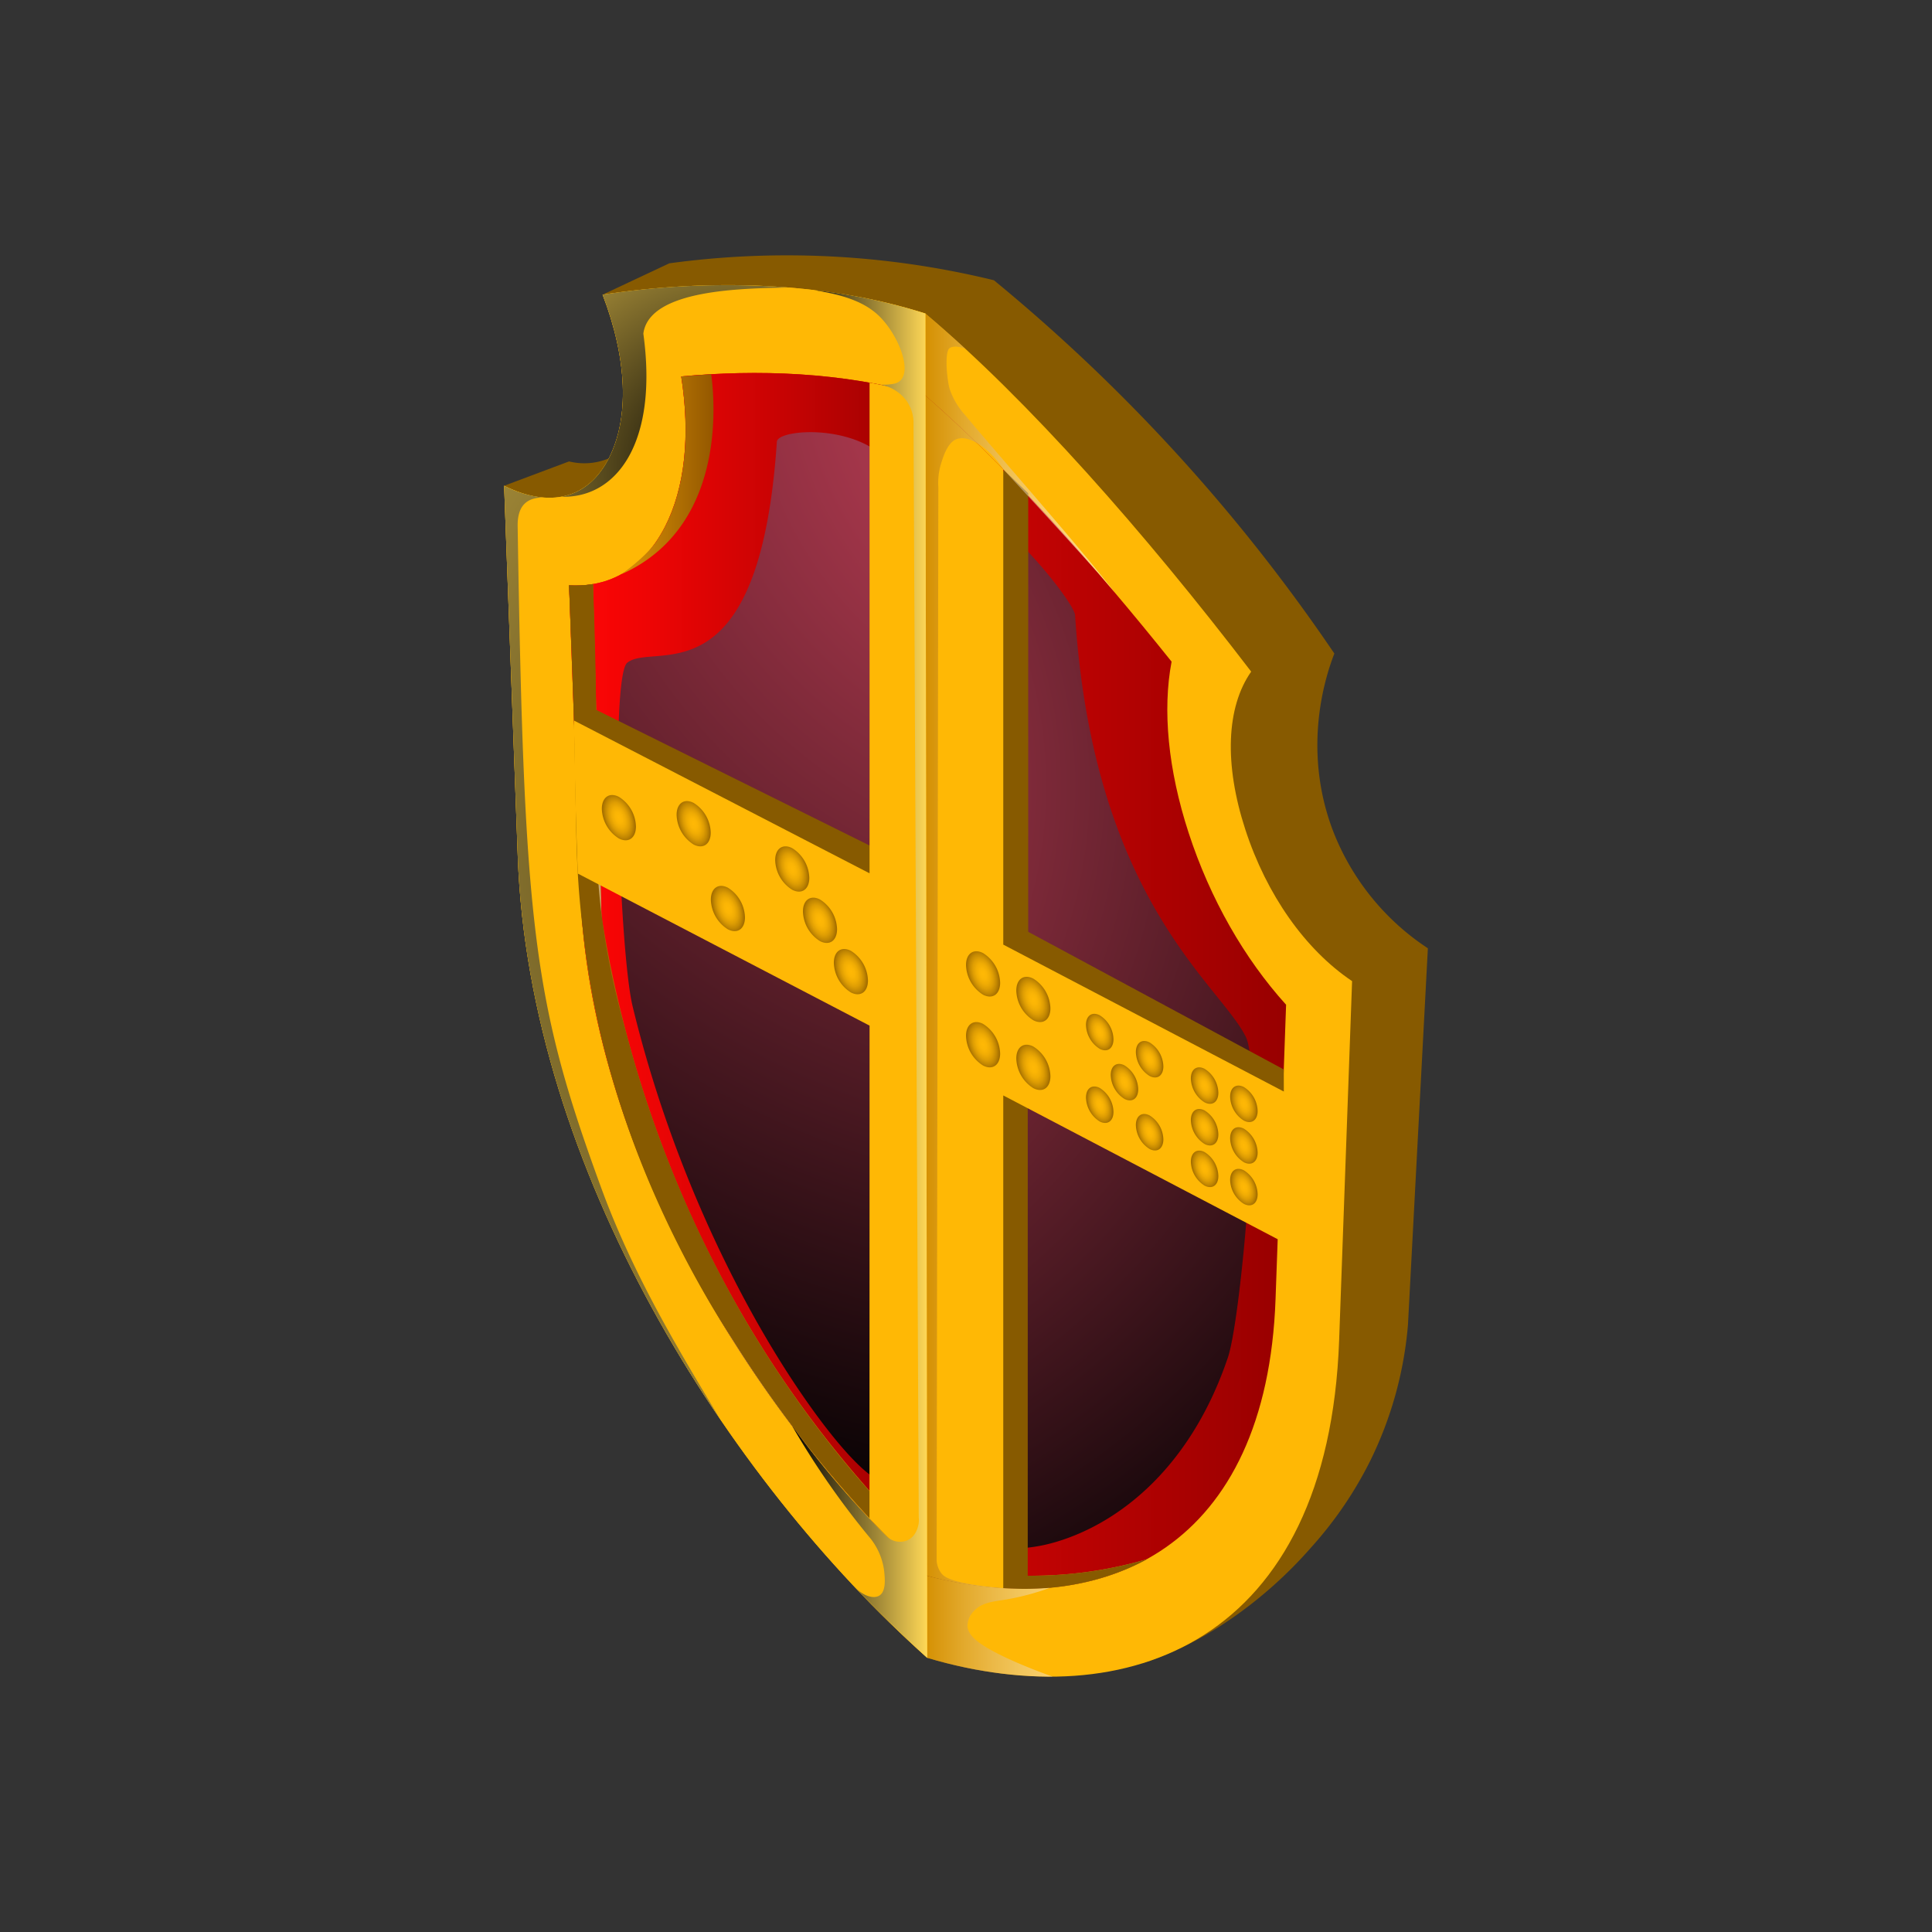 <svg xmlns="http://www.w3.org/2000/svg" xmlns:xlink="http://www.w3.org/1999/xlink" width="512" height="512" viewBox="0 0 512 512">
  <rect x="0" y="0" width="512" height="512" fill="#333333" stroke="none"/>
  <defs>
    <style>
      .cls-1 {
        isolation: isolate;
      }

      .cls-2 {
        fill: #875a00;
      }

      .cls-10, .cls-11, .cls-12, .cls-13, .cls-14, .cls-15, .cls-16, .cls-17, .cls-18, .cls-19, .cls-2, .cls-20, .cls-21, .cls-22, .cls-23, .cls-24, .cls-25, .cls-26, .cls-27, .cls-28, .cls-29, .cls-3, .cls-30, .cls-31, .cls-32, .cls-33, .cls-34, .cls-35, .cls-4, .cls-5, .cls-6, .cls-7, .cls-8, .cls-9 {
        fill-rule: evenodd;
      }

      .cls-3 {
        fill: #ffb805;
      }

      .cls-4 {
        fill: url(#linear-gradient);
      }

      .cls-5 {
        fill: url(#linear-gradient-2);
      }

      .cls-6 {
        fill: url(#linear-gradient-3);
      }

      .cls-10, .cls-11, .cls-13, .cls-7, .cls-8 {
        mix-blend-mode: screen;
      }

      .cls-7 {
        fill: url(#radial-gradient);
      }

      .cls-8 {
        fill: url(#radial-gradient-2);
      }

      .cls-12, .cls-9 {
        mix-blend-mode: multiply;
      }

      .cls-9 {
        fill: url(#radial-gradient-3);
      }

      .cls-10 {
        fill: url(#radial-gradient-4);
      }

      .cls-11 {
        fill: url(#radial-gradient-5);
      }

      .cls-12 {
        opacity: 0.5;
        fill: url(#linear-gradient-4);
      }

      .cls-13 {
        fill: url(#linear-gradient-5);
      }

      .cls-14 {
        fill: url(#linear-gradient-6);
      }

      .cls-15 {
        fill: url(#radial-gradient-6);
      }

      .cls-16 {
        fill: url(#radial-gradient-7);
      }

      .cls-17 {
        fill: url(#radial-gradient-8);
      }

      .cls-18 {
        fill: url(#radial-gradient-9);
      }

      .cls-19 {
        fill: url(#radial-gradient-10);
      }

      .cls-20 {
        fill: url(#radial-gradient-11);
      }

      .cls-21 {
        fill: url(#radial-gradient-12);
      }

      .cls-22 {
        fill: url(#radial-gradient-13);
      }

      .cls-23 {
        fill: url(#radial-gradient-14);
      }

      .cls-24 {
        fill: url(#radial-gradient-15);
      }

      .cls-25 {
        fill: url(#radial-gradient-16);
      }

      .cls-26 {
        fill: url(#radial-gradient-17);
      }

      .cls-27 {
        fill: url(#radial-gradient-18);
      }

      .cls-28 {
        fill: url(#radial-gradient-19);
      }

      .cls-29 {
        fill: url(#radial-gradient-20);
      }

      .cls-30 {
        fill: url(#radial-gradient-21);
      }

      .cls-31 {
        fill: url(#radial-gradient-22);
      }

      .cls-32 {
        fill: url(#radial-gradient-23);
      }

      .cls-33 {
        fill: url(#radial-gradient-24);
      }

      .cls-34 {
        fill: url(#radial-gradient-25);
      }

      .cls-35 {
        fill: url(#radial-gradient-26);
      }
    </style>
    <linearGradient id="linear-gradient" x1="150.808" y1="259.938" x2="340.829" y2="259.938" gradientUnits="userSpaceOnUse">
      <stop offset="0" stop-color="#ff0606"/>
      <stop offset="0.211" stop-color="#ef0505"/>
      <stop offset="0.623" stop-color="#c40303"/>
      <stop offset="1" stop-color="#980000"/>
    </linearGradient>
    <linearGradient id="linear-gradient-2" x1="150.808" y1="258.21" x2="245.69" y2="258.21" xlink:href="#linear-gradient"/>
    <linearGradient id="linear-gradient-3" x1="227.429" y1="421.074" x2="227.429" y2="154.786" gradientUnits="userSpaceOnUse">
      <stop offset="0" stop-color="#db9307"/>
      <stop offset="1" stop-color="#945800"/>
    </linearGradient>
    <radialGradient id="radial-gradient" cx="193.219" cy="123.768" r="97.545" gradientUnits="userSpaceOnUse">
      <stop offset="0"/>
      <stop offset="1" stop-color="#ffd857"/>
    </radialGradient>
    <radialGradient id="radial-gradient-2" cx="290.425" cy="227.124" r="303.896" xlink:href="#radial-gradient"/>
    <radialGradient id="radial-gradient-3" cx="73.319" cy="335.374" r="176.193" gradientUnits="userSpaceOnUse">
      <stop offset="0" stop-color="#fff"/>
      <stop offset="0.107" stop-color="#fdfcfa"/>
      <stop offset="0.231" stop-color="#f9f4ec"/>
      <stop offset="0.363" stop-color="#f1e6d5"/>
      <stop offset="0.501" stop-color="#e6d3b4"/>
      <stop offset="0.643" stop-color="#d9ba8a"/>
      <stop offset="0.79" stop-color="#c89c57"/>
      <stop offset="0.937" stop-color="#b4781c"/>
      <stop offset="1" stop-color="#ab6800"/>
    </radialGradient>
    <radialGradient id="radial-gradient-4" cx="162.845" cy="208.338" r="271.238" gradientUnits="userSpaceOnUse">
      <stop offset="0" stop-color="#d44660"/>
      <stop offset="1"/>
    </radialGradient>
    <radialGradient id="radial-gradient-5" cx="297.677" cy="94.457" r="321.112" xlink:href="#radial-gradient-4"/>
    <linearGradient id="linear-gradient-4" x1="245.245" y1="263.71" x2="295.544" y2="263.71" gradientUnits="userSpaceOnUse">
      <stop offset="0" stop-color="#ab6800"/>
      <stop offset="0.063" stop-color="#b4781c"/>
      <stop offset="0.21" stop-color="#c89c57"/>
      <stop offset="0.357" stop-color="#d9ba8a"/>
      <stop offset="0.499" stop-color="#e6d3b4"/>
      <stop offset="0.637" stop-color="#f1e6d5"/>
      <stop offset="0.769" stop-color="#f9f4ec"/>
      <stop offset="0.893" stop-color="#fdfcfa"/>
      <stop offset="1" stop-color="#fff"/>
    </linearGradient>
    <linearGradient id="linear-gradient-5" x1="209.953" y1="258.095" x2="245.719" y2="258.095" xlink:href="#radial-gradient"/>
    <linearGradient id="linear-gradient-6" x1="164.626" y1="125.676" x2="189.078" y2="125.676" xlink:href="#linear-gradient-3"/>
    <radialGradient id="radial-gradient-6" cx="164.013" cy="216.69" r="3.886" gradientTransform="translate(-121.569 -72.475) rotate(-20.842) scale(1 1.716)" gradientUnits="userSpaceOnUse">
      <stop offset="0" stop-color="#ffb805"/>
      <stop offset="0.223" stop-color="#fbb505"/>
      <stop offset="0.429" stop-color="#f0ac04"/>
      <stop offset="0.627" stop-color="#de9d03"/>
      <stop offset="0.821" stop-color="#c38802"/>
      <stop offset="1" stop-color="#a46e00"/>
    </radialGradient>
    <radialGradient id="radial-gradient-7" cx="209.953" cy="230.291" r="3.886" gradientTransform="translate(-126.868 -64.342) rotate(-20.842) scale(1 1.716)" xlink:href="#radial-gradient-6"/>
    <radialGradient id="radial-gradient-8" cx="217.309" cy="243.893" r="3.886" gradientTransform="translate(-134.691 -69.937) rotate(-20.842) scale(1 1.716)" xlink:href="#radial-gradient-6"/>
    <radialGradient id="radial-gradient-9" cx="225.497" cy="257.494" r="3.886" gradientTransform="translate(-142.46 -75.235) rotate(-20.842) scale(1 1.716)" xlink:href="#radial-gradient-6"/>
    <radialGradient id="radial-gradient-10" cx="183.829" cy="218.296" r="3.886" gradientTransform="translate(-121.254 -66.394) rotate(-20.842) scale(1 1.716)" xlink:href="#radial-gradient-6"/>
    <radialGradient id="radial-gradient-11" cx="192.906" cy="240.77" r="3.886" gradientTransform="translate(-134.381 -76.734) rotate(-20.842) scale(1 1.716)" xlink:href="#radial-gradient-6"/>
    <radialGradient id="radial-gradient-12" cx="291.441" cy="273.508" r="3.131" gradientTransform="translate(-147.922 -61.442) rotate(-20.842) scale(1 1.716)" xlink:href="#radial-gradient-6"/>
    <radialGradient id="radial-gradient-13" cx="291.441" cy="292.763" r="3.131" gradientTransform="translate(-159.678 -73.067) rotate(-20.842) scale(1 1.716)" xlink:href="#radial-gradient-6"/>
    <radialGradient id="radial-gradient-14" cx="297.999" cy="286.78" r="3.131" gradientTransform="translate(-155.596 -67.121) rotate(-20.842) scale(1 1.716)" xlink:href="#radial-gradient-6"/>
    <radialGradient id="radial-gradient-15" cx="304.661" cy="300.052" r="3.131" gradientTransform="translate(-163.263 -72.764) rotate(-20.842) scale(1 1.716)" xlink:href="#radial-gradient-6"/>
    <radialGradient id="radial-gradient-16" cx="304.661" cy="280.707" r="3.131" gradientTransform="translate(-151.452 -61.085) rotate(-20.842) scale(1 1.716)" xlink:href="#radial-gradient-6"/>
    <radialGradient id="radial-gradient-17" cx="319.234" cy="287.693" r="3.131" gradientTransform="translate(-154.764 -60.118) rotate(-20.842) scale(1 1.716)" xlink:href="#radial-gradient-6"/>
    <radialGradient id="radial-gradient-18" cx="319.234" cy="298.727" r="3.131" gradientTransform="translate(-161.501 -66.78) rotate(-20.842) scale(1 1.716)" xlink:href="#radial-gradient-6"/>
    <radialGradient id="radial-gradient-19" cx="319.234" cy="309.761" r="3.131" gradientTransform="translate(-168.238 -73.441) rotate(-20.842) scale(1 1.716)" xlink:href="#radial-gradient-6"/>
    <radialGradient id="radial-gradient-20" cx="329.643" cy="314.594" r="3.131" gradientTransform="translate(-170.507 -72.656) rotate(-20.842) scale(1 1.716)" xlink:href="#radial-gradient-6"/>
    <radialGradient id="radial-gradient-21" cx="329.643" cy="303.56" r="3.131" gradientTransform="translate(-163.77 -65.994) rotate(-20.842) scale(1 1.716)" xlink:href="#radial-gradient-6"/>
    <radialGradient id="radial-gradient-22" cx="329.643" cy="292.526" r="3.131" gradientTransform="translate(-157.034 -59.332) rotate(-20.842) scale(1 1.716)" xlink:href="#radial-gradient-6"/>
    <radialGradient id="radial-gradient-23" cx="260.525" cy="258.095" r="3.886" gradientTransform="translate(-140.535 -63.136) rotate(-20.842) scale(1 1.716)" xlink:href="#radial-gradient-6"/>
    <radialGradient id="radial-gradient-24" cx="273.849" cy="264.868" r="3.886" gradientTransform="translate(-143.798 -62.484) rotate(-20.842) scale(1 1.716)" xlink:href="#radial-gradient-6"/>
    <radialGradient id="radial-gradient-25" cx="273.849" cy="282.861" r="3.886" gradientTransform="translate(-154.783 -73.347) rotate(-20.842) scale(1 1.716)" xlink:href="#radial-gradient-6"/>
    <radialGradient id="radial-gradient-26" cx="260.525" cy="276.863" r="3.886" gradientTransform="translate(-151.993 -74.467) rotate(-20.842) scale(1 1.716)" xlink:href="#radial-gradient-6"/>
  </defs>
  <g class="cls-1">
    <g id="Layer_1" data-name="Layer 1">
      <g id="Item">
        <g id="Shield">
          <path class="cls-2" d="M133.598,128.733l17.209-6.452a16.912,16.912,0,0,0,10.525-.8c9.154-4.044,14.19-17.952,11.006-34.288l-12.644-9.105,17.69-8.307a231.106,231.106,0,0,1,86.006,4.485A466.741,466.741,0,0,1,312.99,121.489a466.774,466.774,0,0,1,40.629,51.709c-1.864,4.783-8.972,24.64-.264,47.224a65.563,65.563,0,0,0,25.047,30.883l-5.277,99.801a100.444,100.444,0,0,1-10.001,36.027,102.501,102.501,0,0,1-15.614,22.901c-15.133,17.315-30.958,24.999-34.371,26.603a96.555,96.555,0,0,1-10.246,4.119Q218.246,284.745,133.598,128.733Z"/>
          <path class="cls-3" d="M245.719,439.338C192.727,391.97,140.266,309.947,137.216,227.052l-3.618-98.319c12.183,6.038,22.226,3.416,27.734-7.253,5.512-10.677,4.92-26.392-1.638-43.394,27.865-4.235,58.641-3.532,85.551,5.005,26.996,22.705,58.052,57.925,86.329,94.897-6.617,9.438-7.177,24.591-1.546,41.864,5.63,17.275,15.868,31.812,28.287,40.157l-3.431,95.14c-2.891,80.168-55.963,99.943-109.165,84.189Z"/>
          <path class="cls-3" d="M245.719,439.338l-.473-356.246c-26.91-8.537-57.686-9.24-85.551-5.005,6.558,17.002,7.15,32.717,1.638,43.394-5.508,10.669-15.551,13.29-27.734,7.253l3.618,98.319c3.05,82.895,55.511,164.917,108.502,212.286Z"/>
          <path class="cls-4" d="M245.274,104.854c-22.187-6.426-44.923-6.915-64.746-5.1,2.447,15.547,1.021,29.56-4.352,39.954-5.589,10.806-14.508,16.062-25.369,15.411l2.957,80.735c2.479,67.62,44.273,137.521,91.925,181.729,47.812,12.443,90.003-7.98,92.344-73.296l2.795-78.022c-11.051-12.209-20.126-28.054-25.825-45.543-5.474-16.801-6.957-32.593-4.52-45.378-20.054-25.063-42.96-51.12-65.21-70.49Z"/>
          <path class="cls-5" d="M245.69,417.582l-.415-312.728c-22.187-6.426-44.923-6.915-64.745-5.1,2.447,15.547,1.021,29.56-4.352,39.954-5.589,10.806-14.508,16.062-25.369,15.41l2.957,80.735C156.244,303.472,198.038,373.373,245.69,417.582Z"/>
          <path class="cls-6" d="M159.39,242.731q-1.124-43.972-2.248-87.944a24.606,24.606,0,0,1-6.335.331q1.479,40.367,2.957,80.734c.077,2.068.217,4.87.489,8.181a198.068,198.068,0,0,0,2.899,20.794,237.577,237.577,0,0,0,8.501,31.588A276.68,276.68,0,0,0,180.18,330.47c1.709,3.387,6.856,13.421,14.749,25.859a322.887,322.887,0,0,0,19.357,27.208c7.302,9.226,13.304,15.78,15.187,17.819,5.94,6.43,11.474,11.84,16.216,16.226a98.831,98.831,0,0,0,14.322,2.757,82.066,82.066,0,0,0,18.702.351,66.796,66.796,0,0,0,14.3-2.837,64.671,64.671,0,0,0,11.037-4.681,108.93,108.93,0,0,1-31.689,4.41l-24.14-4.106a291.948,291.948,0,0,1-36.012-41.156C177.344,323.965,164.561,274.779,159.39,242.731Z"/>
          <path class="cls-7" d="M148.743,131.643c14.692.455,25.711-14.334,21.75-43.227,1.541-11.855,26.658-11.961,38.425-12.222a215.519,215.519,0,0,0-49.224,1.893c6.558,17.002,7.15,32.717,1.638,43.394-2.987,5.79-7.313,9.209-12.589,10.163Z"/>
          <path class="cls-8" d="M137.185,139.453c-.096-6.118,3.117-7.524,6.612-7.618a29.031,29.031,0,0,1-10.199-3.102l3.618,98.319c1.954,53.079,24.132,105.738,53.721,149.185-11.877-19.685-23.403-39.045-31.611-61.449-17.983-49.084-20.465-68.979-22.141-175.336Z"/>
          <path class="cls-9" d="M151.308,168.799c1.566-1.764,3.783,3.145,4.068,6.595,1.039,12.557,1.201,24.692,1.7,36.981,1.478,36.407.647,49.74,12.407,89.908,1.555,5.309,3.13,10.35,4.433,15.041a313.048,313.048,0,0,0,46.008,73.104C186.597,348.4,161.299,294.901,159.39,242.731q-1.124-43.972-2.248-87.945a25.596,25.596,0,0,1-6.335.331Q151.058,161.958,151.308,168.799Z"/>
          <path class="cls-2" d="M248.221,413.475a283.256,283.256,0,0,1-23.348-24.733,290.751,290.751,0,0,1-27.684-39.49A305.681,305.681,0,0,1,166.47,275.642c-2.744-10.091-5.415-19.918-7.1-33.716-2.052-16.804-1.093-26.818-1.406-55.016-.155-13.928-.541-25.178-.821-32.124-.693.107-1.428.197-2.202.261a31.48,31.48,0,0,1-4.133.07c.674,14.588,1.043,26.38,1.25,34.075.824,30.591.254,39.338,2.411,57.226a242.569,242.569,0,0,0,5.048,29.132,250.818,250.818,0,0,0,13.91,40.97,274.02,274.02,0,0,0,20.843,38.715,319.008,319.008,0,0,0,25.653,35.192A313.061,313.061,0,0,0,245.69,417.582a104.806,104.806,0,0,0,20.209,3.284,81.745,81.745,0,0,0,12.266-.07,70.612,70.612,0,0,0,12.093-2.148,66.079,66.079,0,0,0,9.403-3.321c1.785-.793,3.27-1.551,4.389-2.155a108.989,108.989,0,0,1-12.907,2.952,112.691,112.691,0,0,1-18.782,1.458,74.376,74.376,0,0,1-8.178-.347A65.218,65.218,0,0,1,248.221,413.475Z"/>
          <path class="cls-10" d="M252.803,134.588a9.397,9.397,0,0,0-2.829,6.58c-1.924,40.233-3.735,177.788-.216,236.611.894,14.962,3.2,23.708,7.605,28.611,3.514,3.911,12.161,5.395,22.898,2.114,16.417-5.017,35.275-19.547,45.154-48.791,3.591-10.622,9.255-75.996,4.7-85.023-7.114-14.101-40.334-36.343-45.207-111.657C284.65,159.052,259.587,128.445,252.803,134.588Z"/>
          <path class="cls-11" d="M237.821,125.878a27.157,27.157,0,0,1,2.848,9.877c2.033,42.525,4.212,182.4.846,237.142-.855,13.92-3.139,19.939-7.531,19.621-3.5-.254-12.127-9.012-22.834-24.985-16.332-24.365-33.648-60.158-43.49-100.811-3.572-14.751-5.92-87.381-1.45-91.076,6.989-5.777,35.022,10.9,39.666-58.591.246-3.676,25.147-5.203,31.945,8.823Z"/>
          <path class="cls-2" d="M152.12,190.953l5.856-2.85,72.832,36.146,35.209-99.715,6.475,6.19v116.214l67.722,36.474.015,5.864-67.868,1.061V417.582l-6.462,3.284-16.958-17.218-3.222-133.89Z"/>
          <path class="cls-3" d="M230.441,101.412q.001,65.013.001,130.025l-78.322-40.484q.14,12.466.496,25.249.217,7.711.509,15.301l77.317,40.298q-.01,65.288-.02,130.577,3.742,3.948,7.8,7.986,3.77,3.746,7.467,7.217c2.402.663,4.997,1.28,7.772,1.804a96.755,96.755,0,0,0,12.414,1.522l.001-130.605,73.04,38.27q.656-19.649,1.313-39.298l-74.352-38.941V124.391q-5.998-6.14-12.742-12.433-3.961-3.684-7.86-7.105-2.957-.854-6.168-1.633C236.1,102.495,233.205,101.9,230.441,101.412Z"/>
          <path class="cls-12" d="M251.286,92.766a1.132,1.132,0,0,1,.447-.564c1.093-.589,2.589-.338,4.057.194q-5.357-4.936-10.544-9.304l.011,7.915.018,13.847q.208,156.364.415,312.728.014,10.878.029,21.756a114.692,114.692,0,0,0,33.24,4.992c-1.873-.665-15.041-5.389-20.067-9.48-1.874-1.526-2.397-2.784-2.49-3.802a5.627,5.627,0,0,1,1.645-4.053c2.129-2.358,5.045-2.519,8.651-3.128a64.516,64.516,0,0,0,11.468-3.069c-2.288.187-4.764.292-7.406.265-1.696-.017-3.318-.087-4.861-.196-2.665-.195-4.864-.468-6.428-.69-7.817-1.11-9.343-2.323-10.128-3.403a6.311,6.311,0,0,1-1.121-3.298l.449-284.374a17.494,17.494,0,0,1,.752-6.334c.566-1.808,1.649-5.264,3.844-6.29,3.026-1.415,8.516,1.627,12.751,8.056,14.004,15.106,24.057,26.234,25.51,27.924,1.423,1.655,2.85,3.333,2.85,3.333q.584.687,1.166,1.375c-10.304-13.283-28.657-33.812-39.836-47.237a19.606,19.606,0,0,1-4.027-6.826C251.042,100.996,250.399,94.774,251.286,92.766Z"/>
          <path class="cls-13" d="M232.999,83.777c5.566,5.442,9.751,16.722,3.92,17.916a16.012,16.012,0,0,1-3.651.248,10.926,10.926,0,0,1,7.089,4.444,10.358,10.358,0,0,1,1.731,5.145q.693,145.3,1.385,290.601a6.143,6.143,0,0,1-.066,1.847c-.101.529-.628,3.294-3.1,4.287a5.144,5.144,0,0,1-5.21-.989c-4.526-4.518-9.231-9.565-13.983-15.17-4.123-4.864-7.831-9.618-11.161-14.179,2.264,3.917,4.776,7.98,7.564,12.143,4.243,6.334,8.535,12.016,12.698,17.074a17.355,17.355,0,0,1,4.125,9.402c.185,1.964.495,5.248-1.355,6.329-1.558.911-4.273.037-6.499-2.305q4.404,4.63,9.269,9.395,5.05,4.935,9.963,9.374-.014-10.878-.029-21.756l-.444-334.49a159.505,159.505,0,0,0-29.637-6.238C221.579,77.89,228.386,79.267,232.999,83.777Z"/>
          <path class="cls-14" d="M173.989,143.406c-2.931,4.312-8.971,8.511-9.362,8.779a38.36,38.36,0,0,0,10.186-6.483c17.488-15.558,14.229-42.356,13.659-46.536l-7.942.586c.18,1.13.39,2.585.581,4.287.387,3.44.49,6.057.515,6.731a78.442,78.442,0,0,1-.196,9.385c-.052.606-.134,1.549-.296,2.805a56.384,56.384,0,0,1-2.166,9.938,42.129,42.129,0,0,1-2.134,5.478A40.749,40.749,0,0,1,173.989,143.406Z"/>
          <g>
            <path class="cls-15" d="M168.538,219.04c0,3.051-2.031,4.466-4.532,3.162a9.606,9.606,0,0,1-4.518-7.86c-.001-3.042,2.018-4.465,4.516-3.174A9.596,9.596,0,0,1,168.538,219.04Z"/>
            <g>
              <path class="cls-16" d="M214.478,232.641c0,3.051-2.031,4.466-4.532,3.162a9.606,9.606,0,0,1-4.518-7.86c-.001-3.042,2.018-4.465,4.516-3.174A9.596,9.596,0,0,1,214.478,232.641Z"/>
              <path class="cls-17" d="M221.834,246.243c0,3.051-2.031,4.466-4.532,3.162a9.606,9.606,0,0,1-4.518-7.86c-.001-3.042,2.018-4.465,4.516-3.174A9.596,9.596,0,0,1,221.834,246.243Z"/>
              <path class="cls-18" d="M230.022,259.845c0,3.051-2.031,4.466-4.532,3.162a9.606,9.606,0,0,1-4.518-7.86c-.001-3.042,2.018-4.465,4.516-3.174A9.597,9.597,0,0,1,230.022,259.845Z"/>
            </g>
            <g>
              <path class="cls-19" d="M188.354,220.647c0,3.051-2.031,4.466-4.532,3.162a9.606,9.606,0,0,1-4.518-7.86c-.001-3.042,2.018-4.465,4.516-3.174A9.596,9.596,0,0,1,188.354,220.647Z"/>
              <path class="cls-20" d="M197.431,243.12c0,3.051-2.031,4.466-4.532,3.162a9.606,9.606,0,0,1-4.518-7.86c-.001-3.042,2.018-4.465,4.516-3.174A9.596,9.596,0,0,1,197.431,243.12Z"/>
            </g>
            <g>
              <path class="cls-21" d="M295.087,275.402c0,2.459-1.637,3.599-3.652,2.548a7.741,7.741,0,0,1-3.641-6.333c-.001-2.451,1.626-3.598,3.639-2.558A7.733,7.733,0,0,1,295.087,275.402Z"/>
              <path class="cls-22" d="M295.087,294.657c0,2.459-1.637,3.599-3.652,2.548a7.741,7.741,0,0,1-3.641-6.333c-.001-2.451,1.626-3.598,3.639-2.558A7.733,7.733,0,0,1,295.087,294.657Z"/>
              <path class="cls-23" d="M301.645,288.674c0,2.459-1.637,3.599-3.652,2.548a7.741,7.741,0,0,1-3.641-6.333c-.001-2.451,1.626-3.598,3.639-2.557A7.733,7.733,0,0,1,301.645,288.674Z"/>
              <path class="cls-24" d="M308.307,301.946c0,2.459-1.637,3.599-3.652,2.548a7.74,7.74,0,0,1-3.641-6.333c-.001-2.451,1.626-3.598,3.639-2.558A7.733,7.733,0,0,1,308.307,301.946Z"/>
              <path class="cls-25" d="M308.307,282.601c0,2.459-1.637,3.599-3.652,2.548a7.741,7.741,0,0,1-3.641-6.333c-.001-2.451,1.626-3.598,3.639-2.558A7.733,7.733,0,0,1,308.307,282.601Z"/>
            </g>
            <g>
              <path class="cls-26" d="M322.88,289.587c0,2.459-1.637,3.599-3.652,2.548a7.74,7.74,0,0,1-3.641-6.333c-.001-2.451,1.626-3.598,3.639-2.558A7.733,7.733,0,0,1,322.88,289.587Z"/>
              <path class="cls-27" d="M322.88,300.621c0,2.459-1.637,3.599-3.652,2.548a7.741,7.741,0,0,1-3.641-6.333c-.001-2.451,1.626-3.598,3.639-2.558A7.733,7.733,0,0,1,322.88,300.621Z"/>
              <path class="cls-28" d="M322.88,311.655c0,2.459-1.637,3.599-3.652,2.548a7.741,7.741,0,0,1-3.641-6.333c-.001-2.451,1.626-3.598,3.639-2.557A7.733,7.733,0,0,1,322.88,311.655Z"/>
              <path class="cls-29" d="M333.289,316.488c0,2.459-1.636,3.599-3.652,2.548a7.741,7.741,0,0,1-3.641-6.333c-.001-2.451,1.626-3.598,3.639-2.558A7.733,7.733,0,0,1,333.289,316.488Z"/>
              <path class="cls-30" d="M333.289,305.454c0,2.459-1.636,3.599-3.652,2.548a7.74,7.74,0,0,1-3.641-6.333c-.001-2.451,1.626-3.598,3.639-2.558A7.733,7.733,0,0,1,333.289,305.454Z"/>
              <path class="cls-31" d="M333.289,294.42c0,2.459-1.636,3.599-3.652,2.548a7.741,7.741,0,0,1-3.641-6.333c-.001-2.451,1.626-3.598,3.639-2.557A7.733,7.733,0,0,1,333.289,294.42Z"/>
            </g>
            <g>
              <path class="cls-32" d="M265.05,260.446c0,3.051-2.031,4.466-4.532,3.162a9.606,9.606,0,0,1-4.518-7.86c-.001-3.042,2.018-4.465,4.516-3.174A9.596,9.596,0,0,1,265.05,260.446Z"/>
              <path class="cls-33" d="M278.374,267.218c0,3.051-2.031,4.466-4.532,3.162a9.606,9.606,0,0,1-4.518-7.86c-.001-3.042,2.018-4.465,4.516-3.174A9.596,9.596,0,0,1,278.374,267.218Z"/>
              <path class="cls-34" d="M278.374,285.211c0,3.051-2.031,4.466-4.532,3.162a9.606,9.606,0,0,1-4.518-7.86c-.001-3.042,2.018-4.465,4.516-3.174A9.596,9.596,0,0,1,278.374,285.211Z"/>
              <path class="cls-35" d="M265.05,279.213c0,3.051-2.031,4.466-4.532,3.162a9.606,9.606,0,0,1-4.518-7.86c-.001-3.042,2.018-4.465,4.516-3.174A9.596,9.596,0,0,1,265.05,279.213Z"/>
            </g>
          </g>
        </g>
      </g>
    </g>
  </g>
</svg>
